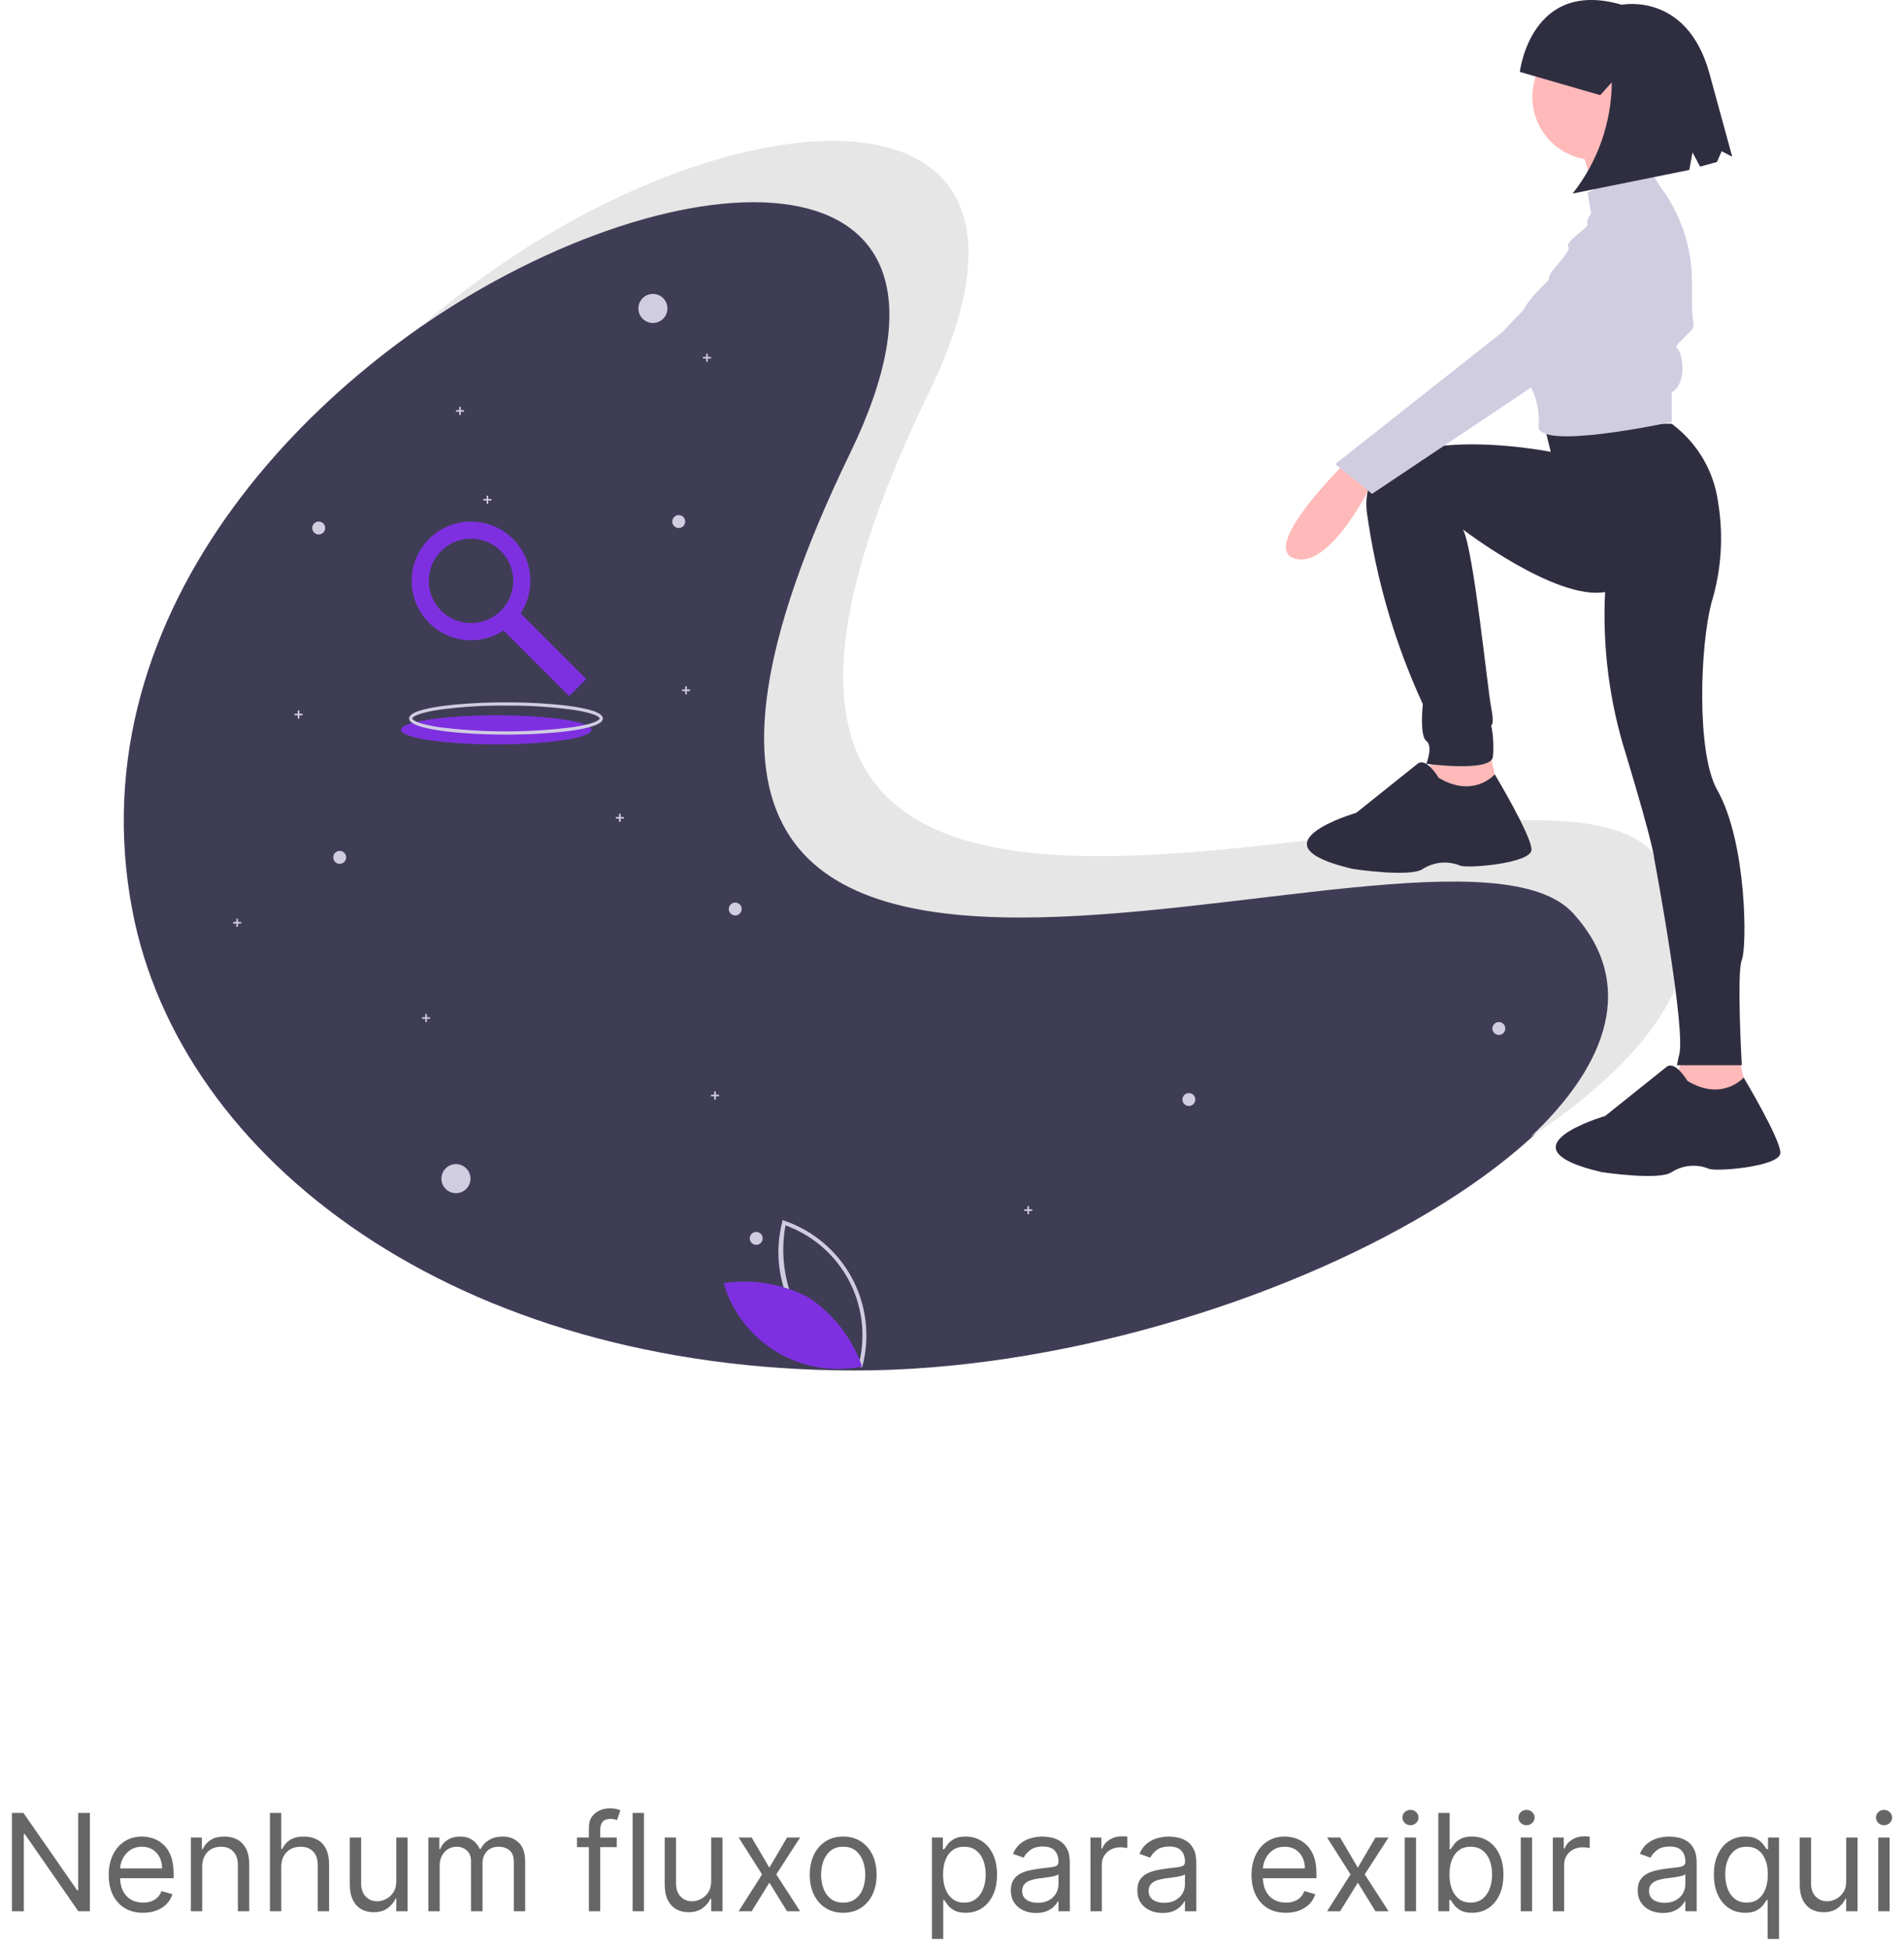 <svg width="169" height="173" viewBox="0 0 169 173" fill="none" xmlns="http://www.w3.org/2000/svg">
<g clip-path="url(#clip0_90_1575)">
<path d="M140.14 80.771C155.279 97.513 111.395 121.64 75.94 121.64C40.485 121.64 15.948 102.946 11.74 80.771C1.525 27.006 98.778 -7.167 75.94 39.902C42.653 108.512 128.218 67.586 140.14 80.771Z" fill="#3F3D56"/>
<path d="M57.953 28.667C58.665 28.667 59.243 28.09 59.243 27.377C59.243 26.665 58.665 26.087 57.953 26.087C57.24 26.087 56.663 26.665 56.663 27.377C56.663 28.09 57.24 28.667 57.953 28.667Z" fill="#D0CDE1"/>
<path d="M40.471 105.903C41.183 105.903 41.761 105.325 41.761 104.613C41.761 103.901 41.183 103.323 40.471 103.323C39.758 103.323 39.181 103.901 39.181 104.613C39.181 105.325 39.758 105.903 40.471 105.903Z" fill="#D0CDE1"/>
<path d="M60.244 46.865C60.561 46.865 60.817 46.608 60.817 46.292C60.817 45.975 60.561 45.719 60.244 45.719C59.928 45.719 59.671 45.975 59.671 46.292C59.671 46.608 59.928 46.865 60.244 46.865Z" fill="#D0CDE1"/>
<path d="M30.153 76.67C30.469 76.67 30.726 76.413 30.726 76.097C30.726 75.781 30.469 75.524 30.153 75.524C29.836 75.524 29.58 75.781 29.58 76.097C29.58 76.413 29.836 76.67 30.153 76.67Z" fill="#D0CDE1"/>
<path d="M105.526 98.164C105.842 98.164 106.099 97.907 106.099 97.591C106.099 97.275 105.842 97.018 105.526 97.018C105.209 97.018 104.953 97.275 104.953 97.591C104.953 97.907 105.209 98.164 105.526 98.164Z" fill="#D0CDE1"/>
<path d="M28.29 47.438C28.606 47.438 28.863 47.181 28.863 46.865C28.863 46.548 28.606 46.292 28.29 46.292C27.973 46.292 27.717 46.548 27.717 46.865C27.717 47.181 27.973 47.438 28.29 47.438Z" fill="#D0CDE1"/>
<path d="M63.11 31.676H62.823V31.389H62.68V31.676H62.393V31.819H62.68V32.106H62.823V31.819H63.11V31.676Z" fill="#D0CDE1"/>
<path d="M41.186 36.405H40.899V36.118H40.756V36.405H40.469V36.548H40.756V36.835H40.899V36.548H41.186V36.405Z" fill="#D0CDE1"/>
<path d="M26.857 63.345H26.575V63.058H26.431V63.345H26.145V63.488H26.431V63.775H26.575V63.488H26.861L26.857 63.345Z" fill="#D0CDE1"/>
<path d="M67.123 110.488C67.439 110.488 67.696 110.232 67.696 109.915C67.696 109.599 67.439 109.342 67.123 109.342C66.806 109.342 66.55 109.599 66.55 109.915C66.55 110.232 66.806 110.488 67.123 110.488Z" fill="#D0CDE1"/>
<path d="M65.26 81.256C65.576 81.256 65.832 80.999 65.832 80.683C65.832 80.367 65.576 80.11 65.26 80.11C64.943 80.11 64.686 80.367 64.686 80.683C64.686 80.999 64.943 81.256 65.26 81.256Z" fill="#D0CDE1"/>
<path d="M133.038 91.86C133.355 91.86 133.611 91.603 133.611 91.287C133.611 90.971 133.355 90.714 133.038 90.714C132.722 90.714 132.465 90.971 132.465 91.287C132.465 91.603 132.722 91.86 133.038 91.86Z" fill="#D0CDE1"/>
<path d="M63.826 97.162H63.539V96.875H63.396V97.162H63.109V97.305H63.396V97.592H63.539V97.305H63.826V97.162Z" fill="#D0CDE1"/>
<path d="M91.626 107.336H91.34V107.05H91.197V107.336H90.91V107.479H91.197V107.766H91.34V107.479H91.626V107.336Z" fill="#D0CDE1"/>
<path d="M21.409 81.83H21.122V81.543H20.979V81.83H20.692V81.973H20.979V82.259H21.122V81.973H21.409V81.83Z" fill="#D0CDE1"/>
<path d="M61.248 61.195H60.961V60.908H60.818V61.195H60.534V61.338H60.821V61.625H60.964V61.338H61.251L61.248 61.195Z" fill="#D0CDE1"/>
<path d="M43.622 44.286H43.335V43.999H43.192V44.286H42.905V44.429H43.192V44.716H43.335V44.429H43.622V44.286Z" fill="#D0CDE1"/>
<path d="M55.377 72.515H55.09V72.228H54.947V72.515H54.66V72.658H54.947V72.945H55.09V72.658H55.377V72.515Z" fill="#D0CDE1"/>
<path d="M38.176 90.284H37.889V89.997H37.746V90.284H37.459V90.427H37.746V90.714H37.889V90.427H38.176V90.284Z" fill="#D0CDE1"/>
<path d="M44.052 66.067C48.721 66.067 52.506 65.489 52.506 64.777C52.506 64.064 48.721 63.487 44.052 63.487C39.383 63.487 35.598 64.064 35.598 64.777C35.598 65.489 39.383 66.067 44.052 66.067Z" fill="#7E30E1"/>
<path d="M44.913 65.203C41.456 65.203 36.312 64.821 36.312 63.77C36.312 62.719 41.455 62.337 44.913 62.337C48.37 62.337 53.513 62.719 53.513 63.77C53.513 64.821 48.368 65.203 44.913 65.203ZM44.913 62.624C42.92 62.607 40.93 62.732 38.956 63C37.093 63.284 36.6 63.628 36.6 63.77C36.6 63.912 37.093 64.256 38.956 64.54C42.911 65.042 46.913 65.042 50.868 64.54C52.73 64.256 53.224 63.912 53.224 63.77C53.224 63.628 52.731 63.284 50.868 63C48.895 62.734 46.904 62.609 44.913 62.628V62.624Z" fill="#D0CDE1"/>
<path d="M146.686 75.641C134.759 62.457 49.199 103.382 82.481 34.774C97.317 4.191 61.457 7.906 37.318 29.007C60.693 12.956 88.909 12.494 75.459 40.219C42.177 108.829 127.742 67.903 139.659 81.088C145.206 87.223 142.828 94.349 135.843 100.917C147.854 93.046 153.815 83.525 146.686 75.641Z" fill="#E6E6E6"/>
<path d="M76.525 121.377L76.341 121.308C73.789 120.429 71.66 118.621 70.379 116.245C69.098 113.87 68.757 111.099 69.425 108.483L69.469 108.291L69.653 108.36C72.205 109.24 74.332 111.047 75.614 113.423C76.894 115.799 77.235 118.57 76.568 121.185L76.525 121.377ZM70.682 116.082C71.994 118.236 73.949 119.924 76.272 120.908C76.861 118.432 76.519 115.826 75.311 113.585C74.103 111.345 72.113 109.627 69.721 108.759C69.267 111.24 69.603 113.802 70.682 116.082Z" fill="#D0CDE1"/>
<path d="M71.823 115.188C74.002 116.665 75.65 118.804 76.522 121.288C73.919 121.824 71.208 121.36 68.931 119.989C66.653 118.618 64.975 116.44 64.231 113.888C66.835 113.497 69.496 113.952 71.823 115.188Z" fill="#7E30E1"/>
<path d="M119.449 41.035C119.449 41.035 111.672 48.657 114.938 49.59C118.204 50.523 121.938 42.59 121.938 42.59L119.449 41.035Z" fill="#FFB9B9"/>
<path d="M127.225 66.701L126.292 71.056L133.292 71.367L132.203 66.7L127.225 66.701Z" fill="#FFB9B9"/>
<path d="M149.313 93.611L148.38 97.966L155.38 98.277L154.291 93.61L149.313 93.611Z" fill="#FFB9B9"/>
<path d="M137.025 37.613L137.647 40.102C137.647 40.102 120.381 36.68 121.314 45.391C122.115 51.31 123.793 57.076 126.292 62.501C126.292 62.501 125.981 65.301 126.603 65.768C127.225 66.235 126.603 67.79 126.603 67.79C126.603 67.79 132.358 68.568 132.514 67.168C132.597 66.232 132.545 65.289 132.358 64.368C132.358 64.368 132.669 64.368 132.358 62.812C132.047 61.256 130.79 48.712 129.858 47.001C129.858 47.001 138.114 53.324 142.47 52.546C142.223 57.441 142.855 62.34 144.337 67.012C146.826 75.256 146.826 76.189 146.826 76.189C146.826 76.189 149.781 91.9 149.004 93.766L148.848 94.544H154.603C154.603 94.544 154.136 86.3 154.603 85.211C155.07 84.122 155.07 74.789 152.425 70.123C150.552 66.823 150.901 57.237 151.925 53.449C152.796 50.571 152.992 47.531 152.498 44.565C152.31 43.19 151.849 41.867 151.142 40.673C150.434 39.479 149.496 38.439 148.38 37.613H137.025Z" fill="#2F2E41"/>
<path d="M141.615 14.203C144.707 14.203 147.215 11.696 147.215 8.603C147.215 5.51 144.707 3.003 141.615 3.003C138.522 3.003 136.015 5.51 136.015 8.603C136.015 11.696 138.522 14.203 141.615 14.203Z" fill="#FFB9B9"/>
<path d="M140.137 12.57C140.137 12.57 141.848 17.548 141.693 18.481C141.538 19.414 146.671 16.614 146.671 16.614C146.671 16.614 144.649 11.636 145.271 10.236L140.137 12.57Z" fill="#FFB9B9"/>
<path d="M146.359 14.899L140.915 17.077L141.226 18.944C141.226 18.944 140.759 19.566 140.915 19.877C141.071 20.188 138.893 21.432 139.204 21.899C139.515 22.366 137.337 24.232 137.493 24.699C137.649 25.166 132.515 27.966 135.315 33.41C136.182 34.605 136.628 36.053 136.585 37.529C136.578 37.608 136.57 37.687 136.56 37.766C136.249 40.099 148.382 37.455 148.382 37.455V34.811C148.382 34.811 149.471 34.344 149.315 32.322C149.159 30.3 148.226 31.233 149.315 30.144C150.404 29.055 150.404 29.211 150.248 28.277C150.186 27.904 150.173 26.564 150.181 25.089C150.195 21.971 149.18 18.936 147.293 16.455L146.359 14.899Z" fill="#D0CDE1"/>
<path d="M143.404 18.947L133.293 29.524L118.516 41.19L121.783 43.834L149.004 25.634C149.004 25.634 151.337 15.68 143.404 18.947Z" fill="#D0CDE1"/>
<path d="M127.692 69.034C127.692 69.034 126.603 67.167 125.825 67.79L120.381 72.145C120.381 72.145 110.737 74.945 120.07 77.123C120.07 77.123 125.203 77.901 126.292 77.123C126.774 76.817 127.321 76.629 127.888 76.575C128.456 76.521 129.029 76.602 129.559 76.812C130.026 77.123 135.937 76.656 135.937 75.412C135.937 74.168 132.677 68.729 132.677 68.729C132.677 68.729 130.807 70.9 127.692 69.034Z" fill="#2F2E41"/>
<path d="M149.781 95.944C149.781 95.944 148.692 94.077 147.914 94.7L142.47 99.055C142.47 99.055 132.826 101.855 142.159 104.033C142.159 104.033 147.292 104.811 148.381 104.033C148.862 103.727 149.409 103.539 149.977 103.485C150.545 103.431 151.117 103.512 151.648 103.722C152.115 104.033 158.026 103.566 158.026 102.322C158.026 101.078 154.766 95.639 154.766 95.639C154.766 95.639 152.892 97.811 149.781 95.944Z" fill="#2F2E41"/>
<path d="M134.903 6.382C134.903 6.382 135.85 -1.941 143.948 0.422C143.948 0.422 149.677 -0.743 151.7 6.412L153.754 13.912L152.814 13.423L152.398 14.379L150.898 14.79L150.228 13.522L149.946 15.083L139.585 17.178C141.811 14.368 143.035 10.896 143.064 7.311L142.035 8.446L134.903 6.382Z" fill="#2F2E41"/>
<path d="M52.031 60.267L46.211 54.447C46.926 53.357 47.211 52.041 47.011 50.753C46.812 49.465 46.142 48.297 45.131 47.474C44.12 46.651 42.84 46.233 41.538 46.3C40.236 46.366 39.005 46.913 38.084 47.835C37.162 48.757 36.615 49.987 36.548 51.289C36.482 52.591 36.9 53.871 37.723 54.882C38.545 55.893 39.714 56.563 41.002 56.763C42.29 56.962 43.606 56.677 44.696 55.962L50.516 61.782L52.031 60.267ZM39.157 54.209C38.633 53.685 38.276 53.017 38.131 52.29C37.986 51.563 38.06 50.809 38.344 50.124C38.628 49.44 39.108 48.854 39.724 48.442C40.341 48.03 41.066 47.81 41.807 47.81C42.548 47.81 43.273 48.03 43.889 48.442C44.505 48.854 44.986 49.44 45.27 50.124C45.553 50.809 45.627 51.563 45.483 52.29C45.338 53.017 44.981 53.685 44.457 54.209C43.754 54.911 42.8 55.306 41.806 55.305C40.812 55.305 39.859 54.91 39.157 54.207V54.209Z" fill="#7E30E1"/>
</g>
<path d="M7.977 160.912V169.639H6.955L2.199 162.787H2.114V169.639H1.057V160.912H2.08L6.852 167.781H6.938V160.912H7.977ZM12.7 169.775C12.069 169.775 11.525 169.636 11.068 169.358C10.613 169.077 10.262 168.684 10.015 168.182C9.771 167.676 9.649 167.088 9.649 166.417C9.649 165.747 9.771 165.156 10.015 164.645C10.262 164.131 10.606 163.73 11.046 163.443C11.49 163.153 12.007 163.008 12.598 163.008C12.939 163.008 13.275 163.065 13.608 163.179C13.94 163.292 14.242 163.477 14.515 163.733C14.788 163.986 15.005 164.321 15.167 164.738C15.329 165.156 15.41 165.67 15.41 166.281V166.707H10.365V165.838H14.387C14.387 165.469 14.314 165.139 14.166 164.849C14.021 164.559 13.814 164.331 13.544 164.163C13.277 163.996 12.961 163.912 12.598 163.912C12.197 163.912 11.851 164.011 11.558 164.21C11.268 164.406 11.045 164.662 10.889 164.977C10.733 165.292 10.655 165.631 10.655 165.991V166.571C10.655 167.065 10.74 167.484 10.91 167.828C11.084 168.169 11.323 168.429 11.63 168.608C11.937 168.784 12.294 168.872 12.7 168.872C12.964 168.872 13.203 168.835 13.416 168.761C13.632 168.684 13.818 168.571 13.974 168.42C14.13 168.267 14.251 168.077 14.336 167.849L15.308 168.122C15.206 168.452 15.034 168.741 14.792 168.991C14.551 169.238 14.252 169.432 13.897 169.571C13.542 169.707 13.143 169.775 12.7 169.775ZM17.946 165.702V169.639H16.94V163.094H17.912V164.116H17.997C18.15 163.784 18.383 163.517 18.696 163.315C19.008 163.111 19.412 163.008 19.906 163.008C20.349 163.008 20.737 163.099 21.069 163.281C21.402 163.46 21.66 163.733 21.845 164.099C22.029 164.463 22.122 164.923 22.122 165.48V169.639H21.116V165.548C21.116 165.034 20.983 164.633 20.716 164.346C20.448 164.057 20.082 163.912 19.616 163.912C19.295 163.912 19.008 163.981 18.755 164.121C18.505 164.26 18.308 164.463 18.163 164.73C18.018 164.997 17.946 165.321 17.946 165.702ZM24.965 165.702V169.639H23.959V160.912H24.965V164.116H25.05C25.204 163.778 25.434 163.51 25.741 163.311C26.05 163.109 26.462 163.008 26.977 163.008C27.423 163.008 27.813 163.098 28.148 163.277C28.484 163.453 28.744 163.724 28.928 164.091C29.116 164.454 29.209 164.917 29.209 165.48V169.639H28.204V165.548C28.204 165.028 28.069 164.626 27.799 164.342C27.532 164.055 27.161 163.912 26.687 163.912C26.357 163.912 26.062 163.981 25.8 164.121C25.542 164.26 25.337 164.463 25.187 164.73C25.039 164.997 24.965 165.321 24.965 165.702ZM35.174 166.963V163.094H36.18V169.639H35.174V168.531H35.106C34.953 168.863 34.714 169.146 34.39 169.379C34.066 169.609 33.657 169.724 33.163 169.724C32.754 169.724 32.39 169.635 32.072 169.456C31.754 169.274 31.504 169.001 31.322 168.638C31.14 168.271 31.049 167.809 31.049 167.253V163.094H32.055V167.184C32.055 167.662 32.189 168.042 32.456 168.327C32.725 168.611 33.069 168.753 33.487 168.753C33.737 168.753 33.991 168.689 34.25 168.561C34.511 168.433 34.73 168.237 34.906 167.973C35.085 167.709 35.174 167.372 35.174 166.963ZM38.022 169.639V163.094H38.994V164.116H39.079C39.215 163.767 39.435 163.496 39.739 163.302C40.043 163.106 40.408 163.008 40.834 163.008C41.266 163.008 41.626 163.106 41.913 163.302C42.202 163.496 42.428 163.767 42.59 164.116H42.658C42.826 163.778 43.077 163.51 43.413 163.311C43.748 163.109 44.15 163.008 44.619 163.008C45.204 163.008 45.682 163.192 46.055 163.558C46.427 163.922 46.613 164.488 46.613 165.258V169.639H45.607V165.258C45.607 164.775 45.475 164.43 45.211 164.223C44.947 164.015 44.636 163.912 44.278 163.912C43.818 163.912 43.461 164.051 43.208 164.329C42.955 164.605 42.829 164.954 42.829 165.378V169.639H41.806V165.156C41.806 164.784 41.685 164.484 41.444 164.257C41.202 164.027 40.891 163.912 40.511 163.912C40.249 163.912 40.005 163.981 39.778 164.121C39.553 164.26 39.371 164.453 39.232 164.7C39.096 164.944 39.028 165.227 39.028 165.548V169.639H38.022ZM54.742 163.094V163.946H51.213V163.094H54.742ZM52.27 169.639V162.19C52.27 161.815 52.358 161.503 52.534 161.253C52.71 161.003 52.939 160.815 53.22 160.69C53.501 160.565 53.798 160.503 54.111 160.503C54.358 160.503 54.56 160.523 54.716 160.562C54.872 160.602 54.989 160.639 55.065 160.673L54.776 161.542C54.724 161.525 54.653 161.504 54.562 161.479C54.474 161.453 54.358 161.44 54.213 161.44C53.881 161.44 53.641 161.524 53.493 161.692C53.348 161.859 53.276 162.105 53.276 162.429V169.639H52.27ZM57.157 160.912V169.639H56.151V160.912H57.157ZM63.124 166.963V163.094H64.129V169.639H63.124V168.531H63.055C62.902 168.863 62.663 169.146 62.34 169.379C62.016 169.609 61.606 169.724 61.112 169.724C60.703 169.724 60.34 169.635 60.021 169.456C59.703 169.274 59.453 169.001 59.271 168.638C59.09 168.271 58.999 167.809 58.999 167.253V163.094H60.004V167.184C60.004 167.662 60.138 168.042 60.405 168.327C60.675 168.611 61.019 168.753 61.436 168.753C61.686 168.753 61.94 168.689 62.199 168.561C62.46 168.433 62.679 168.237 62.855 167.973C63.034 167.709 63.124 167.372 63.124 166.963ZM66.721 163.094L68.289 165.77L69.858 163.094H71.017L68.903 166.366L71.017 169.639H69.858L68.289 167.099L66.721 169.639H65.562L67.642 166.366L65.562 163.094H66.721ZM74.841 169.775C74.25 169.775 73.732 169.635 73.286 169.354C72.843 169.072 72.496 168.679 72.246 168.173C71.999 167.667 71.875 167.077 71.875 166.4C71.875 165.719 71.999 165.123 72.246 164.615C72.496 164.106 72.843 163.711 73.286 163.43C73.732 163.149 74.25 163.008 74.841 163.008C75.432 163.008 75.949 163.149 76.392 163.43C76.838 163.711 77.185 164.106 77.432 164.615C77.682 165.123 77.807 165.719 77.807 166.4C77.807 167.077 77.682 167.667 77.432 168.173C77.185 168.679 76.838 169.072 76.392 169.354C75.949 169.635 75.432 169.775 74.841 169.775ZM74.841 168.872C75.29 168.872 75.659 168.757 75.949 168.527C76.239 168.297 76.454 167.994 76.593 167.619C76.732 167.244 76.802 166.838 76.802 166.4C76.802 165.963 76.732 165.555 76.593 165.177C76.454 164.8 76.239 164.494 75.949 164.261C75.659 164.028 75.29 163.912 74.841 163.912C74.392 163.912 74.023 164.028 73.733 164.261C73.444 164.494 73.229 164.8 73.09 165.177C72.951 165.555 72.881 165.963 72.881 166.4C72.881 166.838 72.951 167.244 73.09 167.619C73.229 167.994 73.444 168.297 73.733 168.527C74.023 168.757 74.392 168.872 74.841 168.872ZM82.717 172.094V163.094H83.689V164.133H83.808C83.882 164.02 83.984 163.875 84.115 163.699C84.249 163.52 84.439 163.361 84.686 163.221C84.936 163.079 85.274 163.008 85.7 163.008C86.251 163.008 86.737 163.146 87.158 163.422C87.578 163.697 87.906 164.088 88.142 164.594C88.378 165.099 88.496 165.696 88.496 166.383C88.496 167.077 88.378 167.677 88.142 168.186C87.906 168.692 87.579 169.084 87.162 169.362C86.744 169.638 86.263 169.775 85.717 169.775C85.297 169.775 84.96 169.706 84.707 169.567C84.454 169.425 84.26 169.264 84.124 169.085C83.987 168.903 83.882 168.753 83.808 168.633H83.723V172.094H82.717ZM83.706 166.366C83.706 166.861 83.778 167.297 83.923 167.675C84.068 168.05 84.28 168.344 84.558 168.557C84.837 168.767 85.178 168.872 85.581 168.872C86.001 168.872 86.352 168.761 86.633 168.54C86.918 168.315 87.131 168.014 87.273 167.636C87.418 167.256 87.49 166.832 87.49 166.366C87.49 165.906 87.419 165.491 87.277 165.122C87.138 164.75 86.926 164.456 86.642 164.24C86.361 164.021 86.007 163.912 85.581 163.912C85.172 163.912 84.828 164.015 84.55 164.223C84.271 164.427 84.061 164.714 83.919 165.084C83.777 165.45 83.706 165.878 83.706 166.366ZM91.956 169.792C91.541 169.792 91.165 169.714 90.827 169.558C90.489 169.399 90.22 169.17 90.021 168.872C89.822 168.571 89.723 168.207 89.723 167.781C89.723 167.406 89.797 167.102 89.945 166.869C90.092 166.633 90.29 166.449 90.537 166.315C90.784 166.182 91.057 166.082 91.355 166.017C91.656 165.949 91.959 165.895 92.263 165.855C92.66 165.804 92.983 165.765 93.23 165.74C93.48 165.711 93.662 165.665 93.776 165.599C93.892 165.534 93.95 165.42 93.95 165.258V165.224C93.95 164.804 93.835 164.477 93.605 164.244C93.378 164.011 93.033 163.895 92.57 163.895C92.09 163.895 91.713 164 91.44 164.21C91.168 164.42 90.976 164.645 90.865 164.883L89.91 164.542C90.081 164.145 90.308 163.835 90.592 163.613C90.879 163.389 91.192 163.233 91.53 163.145C91.871 163.054 92.206 163.008 92.535 163.008C92.746 163.008 92.987 163.034 93.26 163.085C93.535 163.133 93.801 163.234 94.057 163.388C94.315 163.541 94.53 163.773 94.7 164.082C94.871 164.392 94.956 164.807 94.956 165.327V169.639H93.95V168.753H93.899C93.831 168.895 93.717 169.047 93.558 169.209C93.399 169.371 93.188 169.508 92.923 169.622C92.659 169.736 92.337 169.792 91.956 169.792ZM92.109 168.889C92.507 168.889 92.842 168.811 93.115 168.655C93.391 168.498 93.598 168.297 93.737 168.05C93.879 167.802 93.95 167.542 93.95 167.27V166.349C93.908 166.4 93.814 166.447 93.669 166.49C93.527 166.53 93.362 166.565 93.175 166.596C92.99 166.625 92.81 166.65 92.633 166.673C92.46 166.693 92.32 166.71 92.212 166.724C91.95 166.758 91.706 166.814 91.479 166.89C91.254 166.964 91.072 167.077 90.933 167.227C90.797 167.375 90.729 167.577 90.729 167.832C90.729 168.182 90.858 168.446 91.117 168.625C91.378 168.801 91.709 168.889 92.109 168.889ZM96.791 169.639V163.094H97.763V164.082H97.831C97.951 163.758 98.166 163.496 98.479 163.294C98.791 163.092 99.144 162.991 99.536 162.991C99.61 162.991 99.702 162.993 99.813 162.996C99.924 162.998 100.007 163.003 100.064 163.008V164.031C100.03 164.023 99.952 164.01 99.83 163.993C99.711 163.973 99.584 163.963 99.451 163.963C99.132 163.963 98.848 164.03 98.598 164.163C98.351 164.294 98.155 164.476 98.01 164.709C97.868 164.939 97.797 165.202 97.797 165.497V169.639H96.791ZM103.183 169.792C102.768 169.792 102.391 169.714 102.053 169.558C101.715 169.399 101.447 169.17 101.248 168.872C101.049 168.571 100.95 168.207 100.95 167.781C100.95 167.406 101.023 167.102 101.171 166.869C101.319 166.633 101.516 166.449 101.763 166.315C102.011 166.182 102.283 166.082 102.582 166.017C102.883 165.949 103.185 165.895 103.489 165.855C103.887 165.804 104.21 165.765 104.457 165.74C104.707 165.711 104.888 165.665 105.002 165.599C105.119 165.534 105.177 165.42 105.177 165.258V165.224C105.177 164.804 105.062 164.477 104.832 164.244C104.604 164.011 104.259 163.895 103.796 163.895C103.316 163.895 102.94 164 102.667 164.21C102.394 164.42 102.202 164.645 102.092 164.883L101.137 164.542C101.308 164.145 101.535 163.835 101.819 163.613C102.106 163.389 102.418 163.233 102.756 163.145C103.097 163.054 103.433 163.008 103.762 163.008C103.972 163.008 104.214 163.034 104.487 163.085C104.762 163.133 105.028 163.234 105.283 163.388C105.542 163.541 105.756 163.773 105.927 164.082C106.097 164.392 106.183 164.807 106.183 165.327V169.639H105.177V168.753H105.126C105.058 168.895 104.944 169.047 104.785 169.209C104.626 169.371 104.414 169.508 104.15 169.622C103.886 169.736 103.563 169.792 103.183 169.792ZM103.336 168.889C103.734 168.889 104.069 168.811 104.342 168.655C104.617 168.498 104.825 168.297 104.964 168.05C105.106 167.802 105.177 167.542 105.177 167.27V166.349C105.134 166.4 105.04 166.447 104.896 166.49C104.754 166.53 104.589 166.565 104.401 166.596C104.217 166.625 104.036 166.65 103.86 166.673C103.687 166.693 103.546 166.71 103.438 166.724C103.177 166.758 102.933 166.814 102.705 166.89C102.481 166.964 102.299 167.077 102.16 167.227C102.023 167.375 101.955 167.577 101.955 167.832C101.955 168.182 102.085 168.446 102.343 168.625C102.604 168.801 102.935 168.889 103.336 168.889ZM114.137 169.775C113.507 169.775 112.963 169.636 112.505 169.358C112.051 169.077 111.7 168.684 111.453 168.182C111.208 167.676 111.086 167.088 111.086 166.417C111.086 165.747 111.208 165.156 111.453 164.645C111.7 164.131 112.044 163.73 112.484 163.443C112.927 163.153 113.444 163.008 114.035 163.008C114.376 163.008 114.713 163.065 115.045 163.179C115.377 163.292 115.68 163.477 115.953 163.733C116.225 163.986 116.443 164.321 116.605 164.738C116.767 165.156 116.848 165.67 116.848 166.281V166.707H111.802V165.838H115.825C115.825 165.469 115.751 165.139 115.603 164.849C115.458 164.559 115.251 164.331 114.981 164.163C114.714 163.996 114.399 163.912 114.035 163.912C113.635 163.912 113.288 164.011 112.995 164.21C112.706 164.406 112.483 164.662 112.326 164.977C112.17 165.292 112.092 165.631 112.092 165.991V166.571C112.092 167.065 112.177 167.484 112.348 167.828C112.521 168.169 112.761 168.429 113.068 168.608C113.375 168.784 113.731 168.872 114.137 168.872C114.402 168.872 114.64 168.835 114.853 168.761C115.069 168.684 115.255 168.571 115.412 168.42C115.568 168.267 115.689 168.077 115.774 167.849L116.745 168.122C116.643 168.452 116.471 168.741 116.23 168.991C115.988 169.238 115.69 169.432 115.335 169.571C114.98 169.707 114.581 169.775 114.137 169.775ZM118.952 163.094L120.52 165.77L122.088 163.094H123.247L121.134 166.366L123.247 169.639H122.088L120.52 167.099L118.952 169.639H117.793L119.872 166.366L117.793 163.094H118.952ZM124.682 169.639V163.094H125.688V169.639H124.682ZM125.194 162.003C124.998 162.003 124.828 161.936 124.686 161.802C124.547 161.669 124.478 161.508 124.478 161.321C124.478 161.133 124.547 160.973 124.686 160.839C124.828 160.706 124.998 160.639 125.194 160.639C125.39 160.639 125.557 160.706 125.696 160.839C125.838 160.973 125.909 161.133 125.909 161.321C125.909 161.508 125.838 161.669 125.696 161.802C125.557 161.936 125.39 162.003 125.194 162.003ZM127.666 169.639V160.912H128.672V164.133H128.757C128.831 164.02 128.933 163.875 129.064 163.699C129.197 163.52 129.388 163.361 129.635 163.221C129.885 163.079 130.223 163.008 130.649 163.008C131.2 163.008 131.686 163.146 132.107 163.422C132.527 163.697 132.855 164.088 133.091 164.594C133.327 165.099 133.445 165.696 133.445 166.383C133.445 167.077 133.327 167.677 133.091 168.186C132.855 168.692 132.528 169.084 132.111 169.362C131.693 169.638 131.212 169.775 130.666 169.775C130.246 169.775 129.909 169.706 129.656 169.567C129.403 169.425 129.209 169.264 129.072 169.085C128.936 168.903 128.831 168.753 128.757 168.633H128.638V169.639H127.666ZM128.655 166.366C128.655 166.861 128.727 167.297 128.872 167.675C129.017 168.05 129.229 168.344 129.507 168.557C129.786 168.767 130.126 168.872 130.53 168.872C130.95 168.872 131.301 168.761 131.582 168.54C131.866 168.315 132.08 168.014 132.222 167.636C132.366 167.256 132.439 166.832 132.439 166.366C132.439 165.906 132.368 165.491 132.226 165.122C132.087 164.75 131.875 164.456 131.591 164.24C131.31 164.021 130.956 163.912 130.53 163.912C130.121 163.912 129.777 164.015 129.499 164.223C129.22 164.427 129.01 164.714 128.868 165.084C128.726 165.45 128.655 165.878 128.655 166.366ZM134.983 169.639V163.094H135.989V169.639H134.983ZM135.494 162.003C135.298 162.003 135.129 161.936 134.987 161.802C134.848 161.669 134.778 161.508 134.778 161.321C134.778 161.133 134.848 160.973 134.987 160.839C135.129 160.706 135.298 160.639 135.494 160.639C135.69 160.639 135.858 160.706 135.997 160.839C136.139 160.973 136.21 161.133 136.21 161.321C136.21 161.508 136.139 161.669 135.997 161.802C135.858 161.936 135.69 162.003 135.494 162.003ZM137.831 169.639V163.094H138.802V164.082H138.87C138.99 163.758 139.206 163.496 139.518 163.294C139.831 163.092 140.183 162.991 140.575 162.991C140.649 162.991 140.741 162.993 140.852 162.996C140.963 162.998 141.047 163.003 141.103 163.008V164.031C141.069 164.023 140.991 164.01 140.869 163.993C140.75 163.973 140.623 163.963 140.49 163.963C140.172 163.963 139.887 164.03 139.637 164.163C139.39 164.294 139.194 164.476 139.049 164.709C138.907 164.939 138.836 165.202 138.836 165.497V169.639H137.831ZM147.597 169.792C147.182 169.792 146.805 169.714 146.467 169.558C146.129 169.399 145.861 169.17 145.662 168.872C145.463 168.571 145.364 168.207 145.364 167.781C145.364 167.406 145.438 167.102 145.585 166.869C145.733 166.633 145.93 166.449 146.178 166.315C146.425 166.182 146.697 166.082 146.996 166.017C147.297 165.949 147.599 165.895 147.903 165.855C148.301 165.804 148.624 165.765 148.871 165.74C149.121 165.711 149.303 165.665 149.416 165.599C149.533 165.534 149.591 165.42 149.591 165.258V165.224C149.591 164.804 149.476 164.477 149.246 164.244C149.018 164.011 148.673 163.895 148.21 163.895C147.73 163.895 147.354 164 147.081 164.21C146.808 164.42 146.616 164.645 146.506 164.883L145.551 164.542C145.722 164.145 145.949 163.835 146.233 163.613C146.52 163.389 146.832 163.233 147.17 163.145C147.511 163.054 147.847 163.008 148.176 163.008C148.386 163.008 148.628 163.034 148.901 163.085C149.176 163.133 149.442 163.234 149.697 163.388C149.956 163.541 150.17 163.773 150.341 164.082C150.511 164.392 150.597 164.807 150.597 165.327V169.639H149.591V168.753H149.54C149.472 168.895 149.358 169.047 149.199 169.209C149.04 169.371 148.828 169.508 148.564 169.622C148.3 169.736 147.977 169.792 147.597 169.792ZM147.75 168.889C148.148 168.889 148.483 168.811 148.756 168.655C149.031 168.498 149.239 168.297 149.378 168.05C149.52 167.802 149.591 167.542 149.591 167.27V166.349C149.548 166.4 149.455 166.447 149.31 166.49C149.168 166.53 149.003 166.565 148.815 166.596C148.631 166.625 148.45 166.65 148.274 166.673C148.101 166.693 147.96 166.71 147.852 166.724C147.591 166.758 147.347 166.814 147.119 166.89C146.895 166.964 146.713 167.077 146.574 167.227C146.438 167.375 146.369 167.577 146.369 167.832C146.369 168.182 146.499 168.446 146.757 168.625C147.018 168.801 147.349 168.889 147.75 168.889ZM156.898 172.094V168.633H156.813C156.739 168.753 156.634 168.903 156.498 169.085C156.361 169.264 156.167 169.425 155.914 169.567C155.661 169.706 155.324 169.775 154.904 169.775C154.358 169.775 153.877 169.638 153.459 169.362C153.042 169.084 152.715 168.692 152.479 168.186C152.243 167.677 152.125 167.077 152.125 166.383C152.125 165.696 152.243 165.099 152.479 164.594C152.715 164.088 153.043 163.697 153.463 163.422C153.884 163.146 154.37 163.008 154.921 163.008C155.347 163.008 155.684 163.079 155.931 163.221C156.181 163.361 156.371 163.52 156.502 163.699C156.635 163.875 156.739 164.02 156.813 164.133H156.932V163.094H157.904V172.094H156.898ZM155.04 168.872C155.444 168.872 155.784 168.767 156.063 168.557C156.341 168.344 156.553 168.05 156.698 167.675C156.843 167.297 156.915 166.861 156.915 166.366C156.915 165.878 156.844 165.45 156.702 165.084C156.56 164.714 156.35 164.427 156.071 164.223C155.793 164.015 155.449 163.912 155.04 163.912C154.614 163.912 154.259 164.021 153.975 164.24C153.694 164.456 153.482 164.75 153.34 165.122C153.201 165.491 153.131 165.906 153.131 166.366C153.131 166.832 153.202 167.256 153.344 167.636C153.489 168.014 153.702 168.315 153.983 168.54C154.267 168.761 154.62 168.872 155.04 168.872ZM163.87 166.963V163.094H164.875V169.639H163.87V168.531H163.801C163.648 168.863 163.409 169.146 163.086 169.379C162.762 169.609 162.353 169.724 161.858 169.724C161.449 169.724 161.086 169.635 160.767 169.456C160.449 169.274 160.199 169.001 160.017 168.638C159.836 168.271 159.745 167.809 159.745 167.253V163.094H160.75V167.184C160.75 167.662 160.884 168.042 161.151 168.327C161.421 168.611 161.765 168.753 162.182 168.753C162.432 168.753 162.686 168.689 162.945 168.561C163.206 168.433 163.425 168.237 163.601 167.973C163.78 167.709 163.87 167.372 163.87 166.963ZM166.717 169.639V163.094H167.723V169.639H166.717ZM167.229 162.003C167.033 162.003 166.864 161.936 166.722 161.802C166.582 161.669 166.513 161.508 166.513 161.321C166.513 161.133 166.582 160.973 166.722 160.839C166.864 160.706 167.033 160.639 167.229 160.639C167.425 160.639 167.592 160.706 167.732 160.839C167.874 160.973 167.945 161.133 167.945 161.321C167.945 161.508 167.874 161.669 167.732 161.802C167.592 161.936 167.425 162.003 167.229 162.003Z" fill="black" fill-opacity="0.6"/>
<defs>
<clipPath id="clip0_90_1575">
<rect width="147.049" height="121.639" fill="white" transform="translate(10.976)"/>
</clipPath>
</defs>
</svg>

